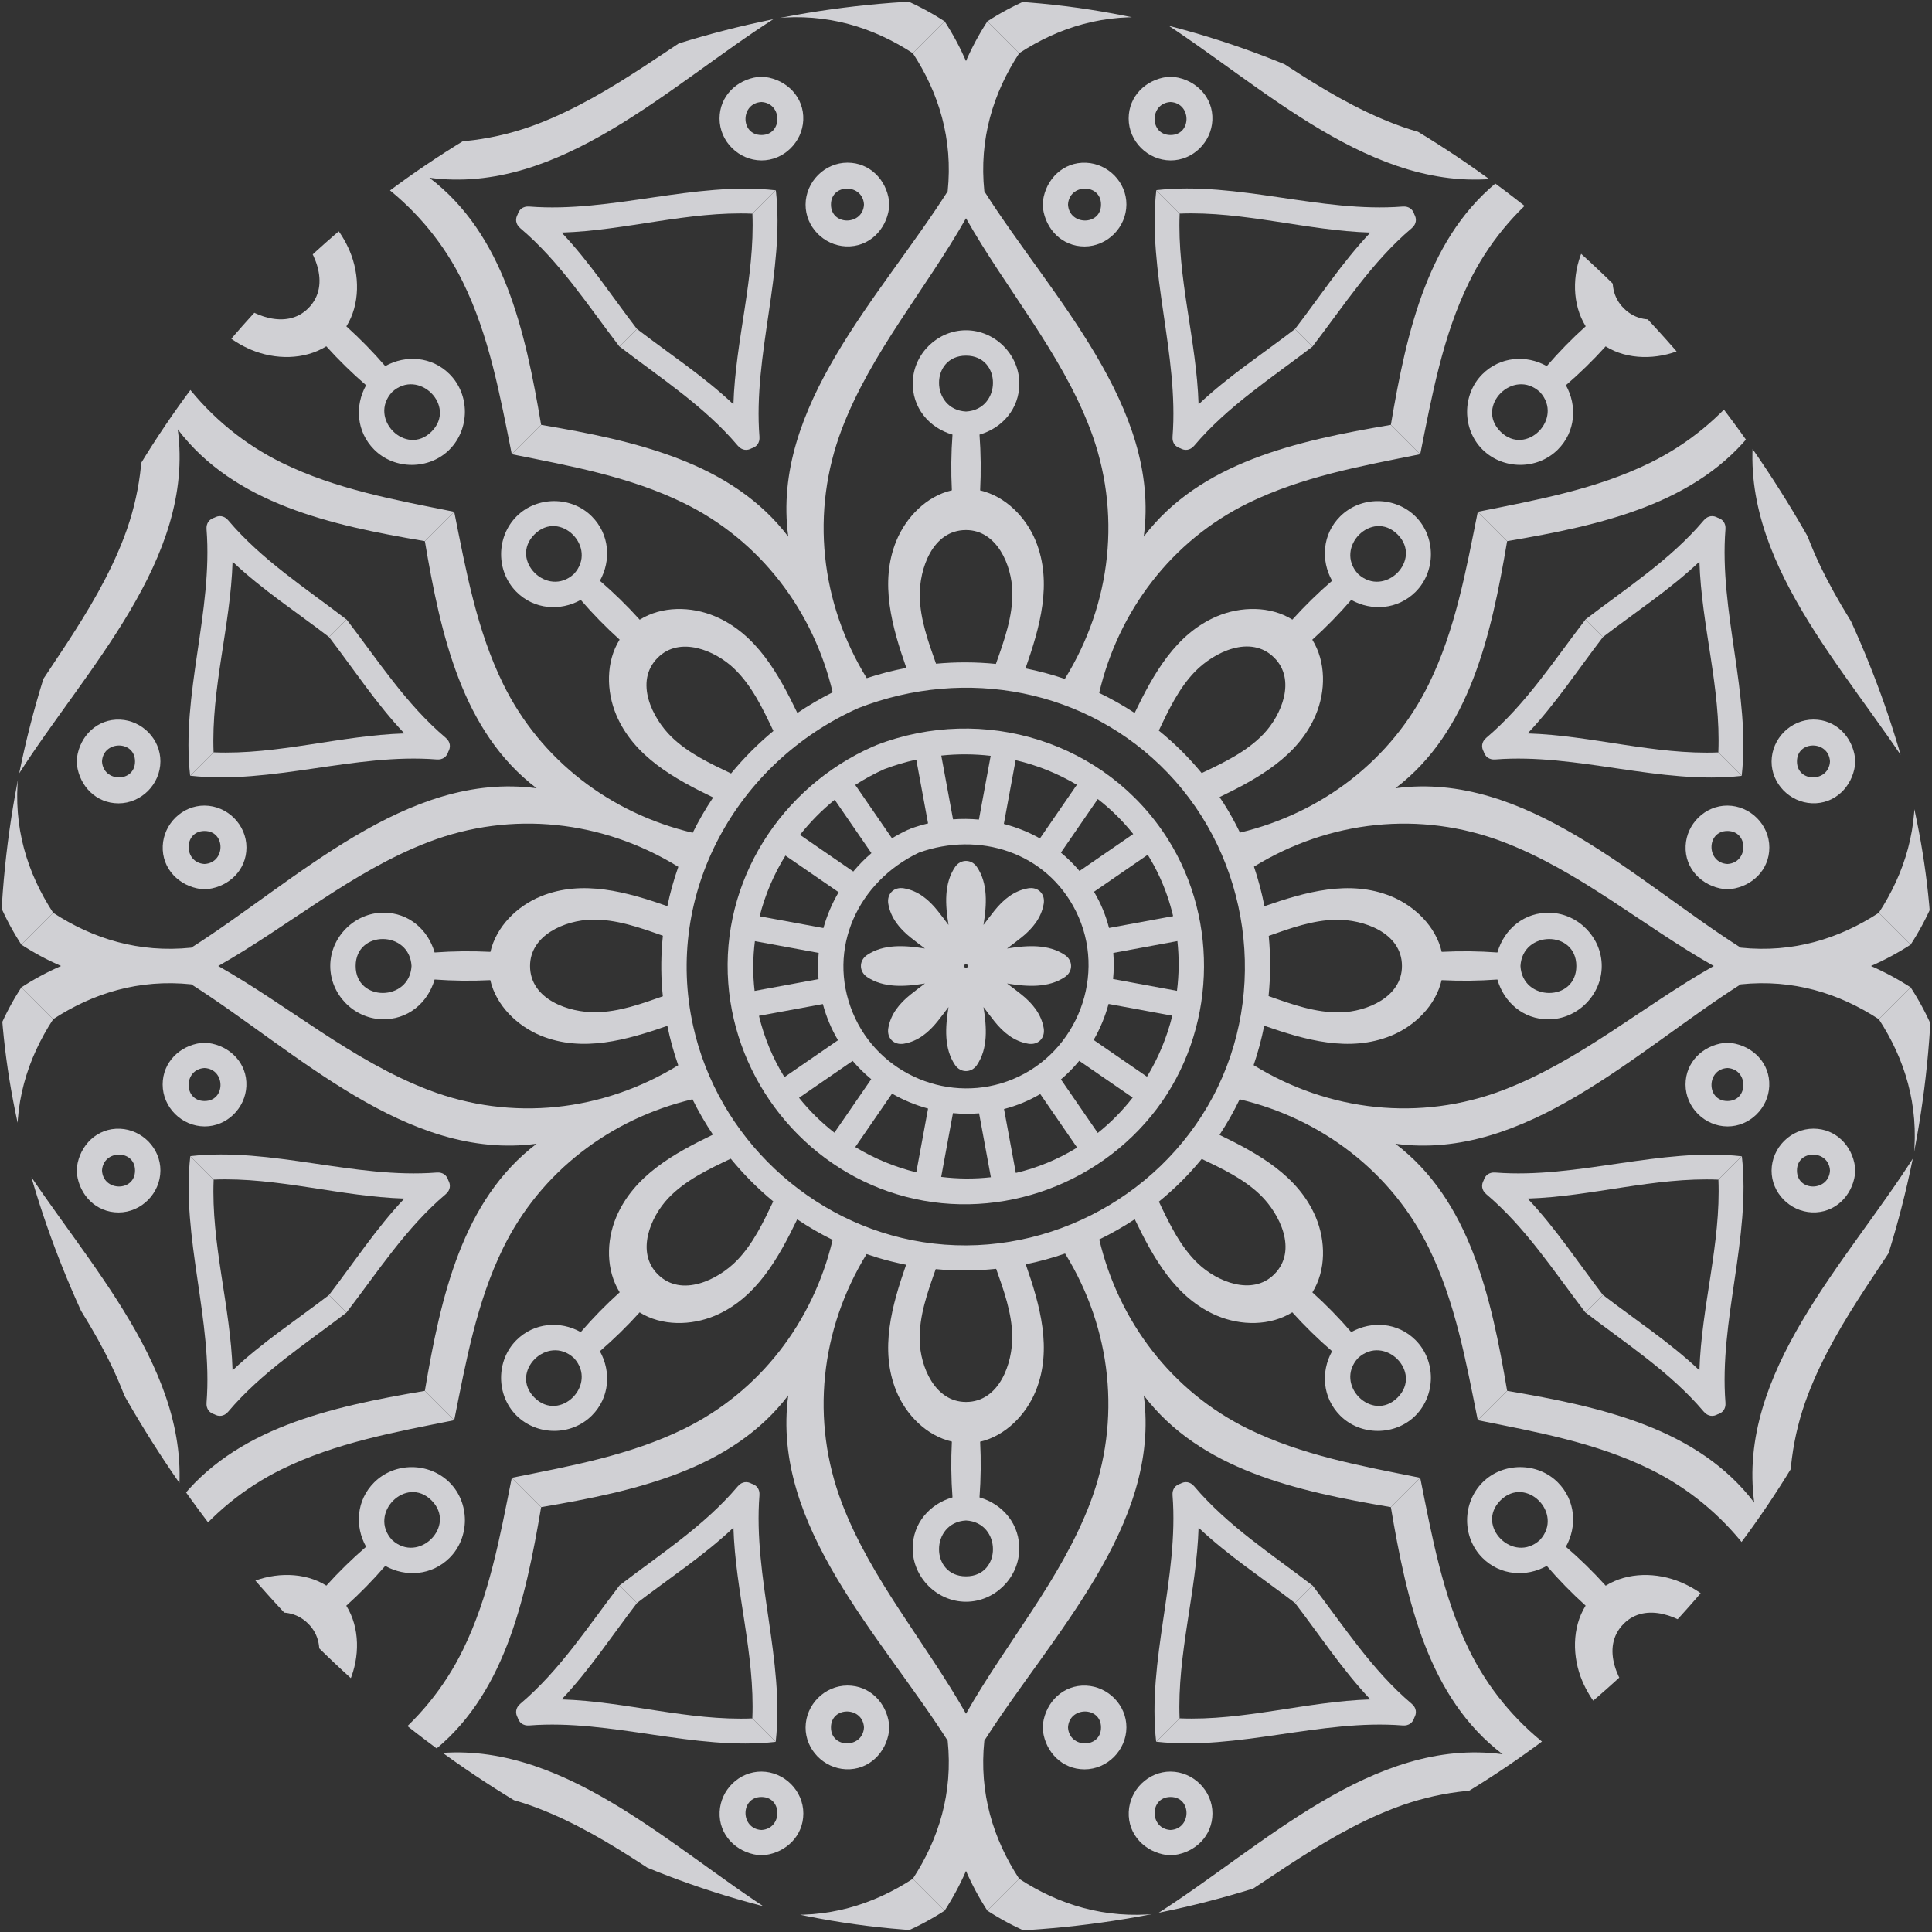 <svg width="451" height="451" viewBox="0 0 451 451" fill="none" xmlns="http://www.w3.org/2000/svg">
<rect x="0" y="0" width="451" height="451" fill="#333333" stroke="none"/>
<g opacity="0.8">
<g clip-path="url(#clip0_7_3523)">
<path d="M131.11 54.291C146.032 53.827 160.658 49.255 175.623 49.876L181.081 44.419C162.164 42.297 142.696 49.724 123.553 48.214C122.054 48.096 121.158 48.949 120.843 50.041C120.274 51.039 120.293 52.29 121.457 53.275C130.7 61.09 137.277 71.357 144.602 80.898L145.196 80.304L148.695 76.805C142.885 69.236 137.664 61.221 131.11 54.291Z" fill="#F7F7FC"/>
<path d="M78.262 147.239L80.887 144.613C71.351 137.287 61.085 130.696 53.274 121.458C52.291 120.296 51.042 120.276 50.044 120.842C48.951 121.155 48.095 122.05 48.214 123.554C49.725 142.703 42.238 162.156 44.389 181.111L49.86 175.641C49.259 160.696 53.828 146.036 54.293 131.114C61.222 137.668 69.234 142.885 76.802 148.699L76.804 148.696L78.262 147.239Z" fill="#F7F7FC"/>
<path d="M28.037 167.987C22.675 167.753 18.644 171.836 17.971 176.866C17.855 177.446 17.854 178.042 17.969 178.622C18.618 183.53 22.444 187.531 27.666 187.531C32.996 187.531 37.421 183.057 37.447 177.749C37.472 172.546 33.183 168.211 28.037 167.987ZM23.813 177.749C24.079 172.806 31.519 172.767 31.519 177.749C31.518 182.736 24.078 182.689 23.813 177.749Z" fill="#F7F7FC"/>
<path d="M178.631 17.971C178.052 17.855 177.455 17.854 176.876 17.969C171.968 18.618 167.967 22.444 167.967 27.665C167.967 32.996 172.44 37.421 177.749 37.447C182.951 37.472 187.286 33.183 187.51 28.037C187.744 22.675 183.661 18.644 178.631 17.971ZM177.749 31.518C172.762 31.518 172.808 24.077 177.749 23.812C182.691 24.078 182.73 31.518 177.749 31.518V31.518Z" fill="#F7F7FC"/>
<path d="M4.985 220.515L12.415 213.085C6.361 203.816 3.011 193.076 4.278 180.841C19.917 156.262 45.56 130.595 41.494 100.236C54.685 117.589 77.132 122.591 99.18 126.32L106.032 119.468C92.271 116.71 78.411 114.219 65.815 108.037C48.025 99.308 35.637 82.971 31.11 63.839C33.973 62.452 36.74 60.876 39.394 59.122C43.746 68.131 48.947 77.568 58.62 81.647C64.174 83.99 70.989 84.064 76.171 80.84C79.074 84.062 82.177 87.098 85.462 89.929C82.781 94.721 83.213 100.787 87.331 104.938C92.079 109.723 100.189 109.723 104.938 104.938C109.701 100.138 109.733 92.128 104.938 87.332C100.801 83.195 94.719 82.785 89.929 85.463C87.103 82.183 84.073 79.085 80.857 76.187C84.095 71.022 83.968 64.124 81.647 58.62C77.578 48.971 68.166 43.765 59.177 39.42C60.933 36.764 62.506 33.991 63.886 31.122C82.997 35.659 99.316 48.041 108.038 65.815C114.219 78.41 116.71 92.272 119.469 106.033L126.321 99.18C122.592 77.132 117.591 54.687 100.237 41.494C130.594 45.558 156.265 19.916 180.841 4.278C193.072 3.012 203.811 6.363 213.082 12.419L220.515 4.986C217.571 3.07 214.472 1.402 211.251 0L174.553 0C158.015 9.352 143.273 22.125 125.432 28.95C106.021 36.373 84.717 33.983 67.144 23.143C68.17 20.133 68.996 17.058 69.616 13.938C79.085 17.239 89.474 20.248 99.22 16.273C104.789 14.002 109.642 9.23 111.023 3.3C115.364 3.519 119.713 3.471 124.048 3.155C125.558 8.431 130.05 12.449 135.956 12.449C142.719 12.449 148.405 6.761 148.405 0H142.476C142.476 8.432 129.883 8.357 129.433 0H101.768C101.768 7.284 93.51 10.665 87.445 10.818C81.66 10.963 76.019 8.929 70.632 7.019C70.865 4.687 70.984 2.347 70.992 0H65.106C65.175 10.635 62.608 21.122 57.634 30.523C46.308 51.797 23.735 65.138 0 65.223V71.072C2.355 71.059 4.701 70.93 7.038 70.686C8.829 75.738 10.714 80.987 10.795 86.393C10.89 92.666 7.842 101.768 0 101.768V129.433C8.356 129.884 8.427 142.476 0 142.476V148.404C6.578 148.404 12.155 143.032 12.421 136.471C12.671 130.364 8.608 125.614 3.155 124.048C3.47 119.721 3.519 115.379 3.301 111.047C9.231 109.687 14.021 104.738 16.273 99.218C20.243 89.487 17.241 79.094 13.945 69.635C17.059 68.999 20.127 68.16 23.13 67.122C33.979 84.697 36.377 106.014 28.948 125.432C22.126 143.271 9.351 158.016 0 174.553V211.251C1.402 214.472 3.069 217.571 4.985 220.515V220.515ZM91.523 91.523C97.689 85.836 106.704 94.787 100.746 100.746C94.788 106.705 85.829 97.697 91.523 91.523V91.523ZM55.03 45.036C59.847 47.331 64.864 49.71 68.722 53.456C73.222 57.825 77.508 66.414 71.961 71.961C66.808 77.114 58.581 73.659 54.184 69.482C50.017 65.524 47.467 60.133 45.024 55.005C48.689 52.03 52.041 48.689 55.03 45.036V45.036Z" fill="#F7F7FC"/>
<path d="M44.518 33.368C51.843 23.687 55.547 11.852 55.559 0H49.638C49.621 1.938 49.49 3.873 49.247 5.795C44.275 4.878 39.303 3.961 34.332 3.043C34.429 2.033 34.483 1.019 34.493 0H28.606C28.507 11.165 21.85 21.906 10.925 26.424C7.462 27.857 3.748 28.587 0 28.571L0 34.502C1.016 34.51 2.033 34.472 3.053 34.389C3.971 39.362 4.889 44.336 5.807 49.31C3.879 49.524 1.94 49.625 0 49.611L0 55.623C17.181 55.524 33.897 47.406 44.518 33.368ZM33.28 8.857L48.159 11.603C46.918 16.62 44.925 21.42 42.249 25.841L29.794 17.267C31.312 14.624 32.484 11.797 33.28 8.856V8.857ZM19.006 45.934C16.614 46.921 14.148 47.716 11.629 48.311C10.712 43.337 9.794 38.364 8.876 33.39C10.363 33.003 11.823 32.514 13.244 31.928C14.651 31.341 16.016 30.66 17.331 29.888L25.936 42.389C23.725 43.755 21.407 44.94 19.006 45.933L19.006 45.934ZM30.762 38.97C27.894 34.803 25.027 30.638 22.159 26.474C23.709 25.156 25.139 23.703 26.433 22.133C30.591 24.995 34.749 27.858 38.907 30.72C36.524 33.779 33.79 36.548 30.762 38.969L30.762 38.97Z" fill="#F7F7FC"/>
<path d="M2.56 23.101C5.154 19.248 4.85 14.329 4.083 9.584C4.926 10.703 5.766 11.826 6.639 12.919C8.689 15.485 11.174 17.561 14.489 18.135C16.826 18.541 18.54 16.826 18.135 14.489C17.562 11.177 15.48 8.692 12.92 6.639C11.829 5.765 10.707 4.925 9.588 4.083C14.333 4.85 19.248 5.154 23.101 2.56C23.533 2.285 23.89 1.907 24.139 1.461C24.389 1.014 24.523 0.512 24.53 0L0.433 0C0.425 0.057 0.411 0.113 0.405 0.17C0.37 0.213 0.34 0.26 0.306 0.305C0.261 0.339 0.212 0.369 0.169 0.406C0.113 0.412 0.057 0.425 0 0.433V24.53C0.512 24.523 1.014 24.389 1.46 24.139C1.907 23.89 2.285 23.533 2.56 23.101V23.101Z" fill="#F7F7FC"/>
<path d="M269.889 44.389L274.685 49.185L275.359 49.859C290.303 49.259 304.964 53.828 319.887 54.293C313.332 61.222 308.115 69.234 302.301 76.801L306.387 80.887C313.713 71.351 320.305 61.085 329.542 53.275C330.704 52.292 330.725 51.042 330.158 50.044C329.846 48.951 328.95 48.096 327.446 48.214C308.297 49.723 288.844 42.239 269.889 44.389Z" fill="#F7F7FC"/>
<path d="M402.743 177.243L406.582 181.082C408.703 162.165 401.277 142.697 402.787 123.555C402.905 122.055 402.052 121.16 400.96 120.845C399.962 120.276 398.711 120.295 397.727 121.459C389.912 130.701 379.645 137.279 370.103 144.603L374.197 148.697C381.764 142.886 389.779 137.665 396.71 131.11C397.174 146.033 401.746 160.659 401.125 175.624L401.142 175.641L402.743 177.243Z" fill="#F7F7FC"/>
<path d="M273.251 37.447C278.454 37.472 282.789 33.183 283.013 28.036C283.247 22.675 279.164 18.644 274.134 17.971C273.555 17.855 272.958 17.854 272.378 17.969C267.471 18.618 263.47 22.444 263.47 27.665C263.47 32.996 267.943 37.42 273.251 37.447ZM273.251 23.812C278.194 24.078 278.233 31.518 273.251 31.518C268.265 31.518 268.311 24.078 273.251 23.813V23.812Z" fill="#F7F7FC"/>
<path d="M433.031 176.875C432.382 171.968 428.556 167.967 423.335 167.967C418.004 167.967 413.579 172.44 413.553 177.748C413.527 182.951 417.817 187.286 422.963 187.51C428.324 187.744 432.356 183.661 433.029 178.631C433.145 178.051 433.145 177.455 433.031 176.875H433.031ZM419.481 177.748C419.481 172.761 426.923 172.808 427.188 177.748C426.922 182.69 419.481 182.73 419.481 177.748Z" fill="#F7F7FC"/>
<path d="M230.485 4.985L236.266 10.766L237.914 12.415C247.184 6.361 257.923 3.011 270.159 4.278C294.738 19.917 320.404 45.56 350.763 41.493C333.411 54.687 328.409 77.132 324.679 99.18L331.532 106.032C334.29 92.271 336.781 78.411 342.962 65.814C351.69 48.028 368.023 35.642 387.151 31.112C388.561 33.966 390.157 36.724 391.929 39.368C382.905 43.725 373.441 48.927 369.353 58.619C367.011 64.173 366.937 70.988 370.161 76.169C366.938 79.073 363.902 82.176 361.071 85.462C356.28 82.782 350.213 83.213 346.062 87.331C341.277 92.079 341.277 100.189 346.062 104.937C350.863 109.701 358.872 109.733 363.668 104.937C367.804 100.801 368.216 94.719 365.538 89.929C368.817 87.103 371.915 84.073 374.814 80.857C379.978 84.095 386.876 83.967 392.38 81.647C402.044 77.572 407.251 68.137 411.6 59.136C414.244 60.919 417.006 62.521 419.867 63.93C415.322 83.023 402.945 99.322 385.186 108.038C372.591 114.219 358.729 116.71 344.968 119.469L351.821 126.321C373.869 122.592 396.314 117.591 409.507 100.237C405.442 130.594 431.084 156.266 446.722 180.841C447.988 193.072 444.637 203.812 438.582 213.083L446.015 220.516C447.931 217.571 449.598 214.472 451 211.251V174.553C441.648 158.015 428.875 143.273 422.051 125.432C414.64 106.059 417.01 84.802 427.794 67.248C428.619 67.533 429.451 67.805 430.29 68.063C432.503 68.734 434.749 69.293 437.019 69.737C433.735 79.173 430.769 89.516 434.727 99.219C436.998 104.789 441.77 109.641 447.7 111.022C447.48 115.362 447.529 119.712 447.845 124.046C442.568 125.557 438.55 130.049 438.55 135.954C438.55 142.717 444.239 148.404 451 148.404V142.476C442.568 142.476 442.643 129.884 451 129.433V101.768C443.716 101.768 440.335 93.51 440.182 87.445C440.038 81.704 442.04 76.106 443.937 70.758C446.284 70.982 448.642 71.087 451 71.074V65.223C447.626 65.237 444.256 64.98 440.924 64.457C414.635 60.318 393.056 39.978 387.307 14.012C386.287 9.412 385.778 4.712 385.791 0L379.872 0C379.869 1.821 379.933 3.653 380.079 5.492C380.121 6.019 380.181 6.542 380.235 7.066C375.206 8.848 369.985 10.714 364.608 10.795C358.334 10.889 349.232 7.842 349.232 0H321.567C321.116 8.355 308.524 8.427 308.524 0H302.596C302.596 6.578 307.968 12.155 314.529 12.421C320.636 12.671 325.386 8.608 326.952 3.155C331.279 3.47 335.621 3.519 339.953 3.301C341.312 9.23 346.262 14.022 351.781 16.273C361.486 20.232 371.849 17.258 381.286 13.973C381.924 17.09 382.773 20.16 383.826 23.162C366.26 33.983 344.966 36.37 325.568 28.95C307.729 22.126 292.984 9.351 276.447 0H239.748C236.528 1.402 233.429 3.069 230.485 4.985L230.485 4.985ZM350.254 100.746C344.299 94.789 353.303 85.829 359.477 91.523C365.164 97.689 356.213 106.704 350.254 100.746V100.746ZM406.002 54.95C403.696 59.791 401.311 64.843 397.544 68.722C393.175 73.222 384.586 77.508 379.039 71.961C373.886 66.808 377.341 58.581 381.518 54.184C385.499 49.993 390.93 47.437 396.085 44.981C399.06 48.618 402.381 51.957 406.002 54.95V54.95Z" fill="#F7F7FC"/>
<path d="M434.809 53.267C440.056 54.865 445.515 55.659 451 55.623V49.611C449.063 49.598 447.129 49.471 445.208 49.232C446.124 44.269 447.04 39.306 447.956 34.342C448.966 34.44 449.98 34.492 451 34.5V28.571C439.794 28.526 429.099 21.861 424.576 10.925C423.128 7.465 422.383 3.751 422.386 0L416.453 0C416.447 1.017 416.486 2.037 416.572 3.06C411.598 3.978 406.624 4.896 401.65 5.814C401.429 3.884 401.324 1.943 401.336 0L395.356 0C395.358 1.319 395.405 2.645 395.505 3.978C397.205 26.713 412.95 46.597 434.809 53.267ZM433.735 29.791C436.377 31.309 439.203 32.481 442.145 33.278C441.229 38.24 440.313 43.201 439.398 48.163C434.377 46.929 429.572 44.94 425.149 42.263L433.735 29.791ZM424.541 22.149C425.859 23.696 427.311 25.124 428.879 26.417C426.013 30.581 423.147 34.745 420.28 38.91C417.219 36.528 414.449 33.794 412.027 30.765C416.198 27.893 420.37 25.021 424.541 22.149V22.149ZM417.587 8.88C418.016 10.491 418.562 12.068 419.222 13.599C419.779 14.878 420.413 16.122 421.122 17.324L408.614 25.935C407.248 23.724 406.062 21.407 405.067 19.006C404.077 16.614 403.275 14.149 402.669 11.632L417.587 8.88Z" fill="#F7F7FC"/>
<path d="M427.899 2.56C431.752 5.154 436.671 4.85 441.416 4.083C440.296 4.926 439.174 5.766 438.08 6.639C435.515 8.688 433.439 11.174 432.865 14.489C432.459 16.826 434.174 18.54 436.511 18.135C439.823 17.562 442.308 15.48 444.361 12.919C445.235 11.829 446.074 10.707 446.917 9.588C446.15 14.333 445.846 19.248 448.44 23.101C448.715 23.533 449.093 23.89 449.54 24.139C449.986 24.389 450.488 24.523 451 24.53V0.433C450.943 0.424 450.887 0.411 450.83 0.405C450.788 0.37 450.74 0.34 450.695 0.306C450.661 0.261 450.63 0.212 450.594 0.169C450.588 0.113 450.575 0.057 450.566 0.001V0H426.47C426.477 0.512 426.611 1.014 426.861 1.461C427.11 1.907 427.467 2.285 427.899 2.56V2.56Z" fill="#F7F7FC"/>
<path d="M78.262 147.238L76.804 148.696C82.615 156.264 87.836 164.279 94.391 171.209C79.468 171.673 64.842 176.245 49.877 175.624L44.42 181.081C63.336 183.202 82.805 175.776 101.947 177.286C103.446 177.404 104.342 176.551 104.657 175.459C105.226 174.461 105.207 173.21 104.043 172.225C94.8 164.41 88.224 154.143 80.899 144.602L78.262 147.238Z" fill="#F7F7FC"/>
<path d="M356.609 279.791C371.532 279.327 386.158 274.755 401.123 275.376L406.58 269.919C387.664 267.797 368.195 275.224 349.053 273.714C347.554 273.596 346.657 274.449 346.343 275.541C345.774 276.539 345.793 277.79 346.957 278.774C356.2 286.59 362.776 296.857 370.101 306.398L370.988 305.512L374.195 302.304C368.385 294.736 363.164 286.721 356.609 279.791Z" fill="#F7F7FC"/>
<path d="M101.946 273.714C82.797 275.223 63.344 267.738 44.389 269.888L49.392 274.892L49.859 275.359C64.803 274.758 79.464 279.328 94.387 279.793C87.832 286.722 82.616 294.733 76.801 302.301L80.887 306.387C88.214 296.85 94.805 286.585 104.042 278.774C105.204 277.791 105.225 276.542 104.658 275.544C104.345 274.45 103.449 273.595 101.946 273.714Z" fill="#F7F7FC"/>
<path d="M406.611 181.112L402.743 177.243L401.142 175.642C386.198 176.243 371.537 171.673 356.615 171.208C363.169 164.279 368.386 156.267 374.2 148.7L370.113 144.613C362.787 154.149 356.196 164.415 346.958 172.226C345.796 173.209 345.776 174.458 346.342 175.456C346.655 176.549 347.551 177.405 349.054 177.286C368.203 175.777 387.657 183.261 406.611 181.112Z" fill="#F7F7FC"/>
<path d="M177.243 402.743L181.082 406.582C183.203 387.665 175.778 368.197 177.287 349.055C177.405 347.556 176.552 346.659 175.46 346.345C174.462 345.776 173.211 345.795 172.227 346.959C164.412 356.201 154.145 362.778 144.604 370.103L148.697 374.197C156.264 368.386 164.279 363.165 171.21 356.61C171.674 371.533 176.246 386.159 175.625 401.124L175.642 401.141L177.243 402.743Z" fill="#F7F7FC"/>
<path d="M269.919 44.419C267.797 63.336 275.223 82.803 273.714 101.946C273.596 103.445 274.449 104.341 275.54 104.656C276.538 105.225 277.789 105.206 278.774 104.042C286.589 94.8 296.856 88.222 306.397 80.898L302.304 76.805C294.736 82.616 286.721 87.837 279.791 94.392C279.327 79.469 274.754 64.843 275.376 49.878L275.359 49.861L274.685 49.187L269.919 44.419Z" fill="#F7F7FC"/>
<path d="M175.642 49.859C176.242 64.804 171.673 79.464 171.208 94.386C164.279 87.832 156.267 82.615 148.7 76.801L148.697 76.804L145.197 80.303L144.613 80.887C154.149 88.213 164.415 94.805 172.226 104.042C173.208 105.204 174.458 105.224 175.456 104.658C176.549 104.345 177.404 103.45 177.286 101.946C175.775 82.797 183.262 63.344 181.111 44.389L175.642 49.859Z" fill="#F7F7FC"/>
<path d="M304.053 372.447L306.387 370.113C296.851 362.787 286.585 356.196 278.774 346.958C277.791 345.796 276.542 345.776 275.544 346.342C274.451 346.655 273.595 347.55 273.714 349.054C275.225 368.203 267.738 387.656 269.889 406.611L275.36 401.141C274.759 386.196 279.328 371.536 279.793 356.614C286.722 363.168 294.734 368.385 302.302 374.199L302.304 374.196L304.053 372.447Z" fill="#F7F7FC"/>
<path d="M207.531 46.879C206.882 41.971 203.056 37.97 197.834 37.97C192.504 37.97 188.079 42.443 188.053 47.752C188.027 52.954 192.317 57.289 197.463 57.513C202.825 57.747 206.856 53.664 207.529 48.634C207.645 48.055 207.646 47.458 207.531 46.879H207.531ZM193.981 47.752C193.981 42.764 201.423 42.811 201.688 47.752C201.422 52.694 193.981 52.733 193.981 47.752V47.752Z" fill="#F7F7FC"/>
<path d="M57.513 253.536C57.747 248.175 53.664 244.144 48.634 243.471C48.055 243.355 47.458 243.354 46.878 243.469C41.971 244.118 37.97 247.944 37.97 253.165C37.97 258.496 42.443 262.921 47.752 262.947C52.954 262.972 57.288 258.683 57.513 253.536ZM47.752 249.313C52.694 249.579 52.733 257.019 47.752 257.019C42.764 257.018 42.811 249.577 47.752 249.313Z" fill="#F7F7FC"/>
<path d="M253.536 393.487C248.175 393.253 244.144 397.336 243.471 402.366C243.355 402.946 243.354 403.542 243.469 404.122C244.118 409.03 247.944 413.03 253.166 413.03C258.496 413.03 262.921 408.557 262.947 403.249C262.973 398.046 258.683 393.711 253.536 393.487ZM249.312 403.249C249.578 398.306 257.018 398.267 257.018 403.249C257.018 408.236 249.578 408.189 249.313 403.249H249.312Z" fill="#F7F7FC"/>
<path d="M403.248 188.053C398.046 188.028 393.711 192.317 393.487 197.464C393.253 202.824 397.336 206.856 402.366 207.529C402.945 207.645 403.542 207.646 404.121 207.531C409.029 206.882 413.03 203.056 413.03 197.835C413.03 192.504 408.557 188.079 403.248 188.053ZM403.248 201.688C398.306 201.422 398.267 193.982 403.248 193.982C408.235 193.982 408.189 201.422 403.248 201.687V201.688Z" fill="#F7F7FC"/>
<path d="M243.469 48.624C244.118 53.532 247.944 57.533 253.165 57.533C258.496 57.533 262.921 53.06 262.947 47.752C262.973 42.549 258.683 38.214 253.537 37.99C248.175 37.756 244.144 41.839 243.471 46.869C243.355 47.448 243.354 48.045 243.469 48.624H243.469ZM257.018 47.752C257.018 52.738 249.577 52.692 249.312 47.752C249.578 42.809 257.018 42.77 257.018 47.752V47.752Z" fill="#F7F7FC"/>
<path d="M47.752 188.053C42.549 188.028 38.214 192.317 37.99 197.464C37.756 202.824 41.839 206.856 46.869 207.529C47.448 207.645 48.045 207.646 48.624 207.531C53.532 206.882 57.533 203.056 57.533 197.835C57.533 192.504 53.06 188.079 47.752 188.053ZM47.752 201.688C42.809 201.422 42.77 193.982 47.752 193.982C52.738 193.982 52.692 201.422 47.752 201.687V201.688Z" fill="#F7F7FC"/>
<path d="M207.531 402.375C206.882 397.468 203.056 393.467 197.834 393.467C192.504 393.467 188.079 397.94 188.053 403.248C188.027 408.451 192.317 412.786 197.463 413.01C202.825 413.244 206.856 409.161 207.529 404.131C207.645 403.551 207.646 402.955 207.531 402.375H207.531ZM193.981 403.248C193.981 398.261 201.423 398.308 201.688 403.248C201.422 408.19 193.981 408.23 193.981 403.248V403.248Z" fill="#F7F7FC"/>
<path d="M404.131 243.472C403.552 243.356 402.955 243.356 402.376 243.47C397.468 244.12 393.467 247.945 393.467 253.167C393.467 258.498 397.94 262.922 403.249 262.948C408.451 262.974 412.786 258.684 413.01 253.538C413.244 248.176 409.161 244.144 404.131 243.472ZM403.249 257.02C398.262 257.02 398.308 249.578 403.249 249.313C408.191 249.578 408.23 257.019 403.249 257.019V257.02Z" fill="#F7F7FC"/>
<path d="M237.915 438.586C231.861 429.316 228.511 418.577 229.779 406.341C245.417 381.763 271.06 356.096 266.994 325.737C280.185 343.09 302.632 348.091 324.68 351.821L331.532 344.968C317.771 342.21 303.911 339.719 291.315 333.538C273.525 324.808 261.137 308.472 256.609 289.338C259.472 287.951 262.239 286.375 264.892 284.621C269.245 293.631 274.446 303.067 284.12 307.147C289.673 309.489 296.488 309.563 301.67 306.34C304.573 309.562 307.677 312.598 310.962 315.429C308.282 320.22 308.713 326.287 312.831 330.438C317.579 335.222 325.689 335.222 330.438 330.438C335.201 325.637 335.234 317.628 330.438 312.831C326.301 308.695 320.219 308.284 315.429 310.963C312.603 307.683 309.573 304.585 306.357 301.686C309.595 296.521 309.468 289.622 307.146 284.12C303.078 274.47 293.666 269.264 284.677 264.919C286.433 262.264 288.006 259.491 289.385 256.621C308.497 261.159 324.816 273.541 333.538 291.315C339.719 303.91 342.21 317.771 344.969 331.532L351.821 324.68C348.092 302.631 343.091 280.186 325.737 266.993C356.094 271.058 381.766 245.416 406.342 229.778C418.572 228.513 429.312 231.863 438.583 237.919L446.015 230.486C443.071 228.57 439.972 226.902 436.751 225.5C439.972 224.099 443.071 222.431 446.015 220.515L438.585 213.086C429.317 219.139 418.577 222.489 406.341 221.222C381.763 205.583 356.096 179.94 325.737 184.006C343.09 170.815 348.091 148.368 351.82 126.321L344.968 119.468C342.21 133.229 339.719 147.089 333.538 159.686C324.827 177.438 308.54 189.81 289.458 194.361C288.302 191.971 287.008 189.651 285.583 187.411C285.294 186.957 284.987 186.521 284.688 186.075C293.677 181.73 303.077 176.53 307.146 166.881C309.489 161.327 309.563 154.512 306.339 149.33C309.562 146.427 312.597 143.324 315.429 140.038C320.22 142.719 326.287 142.287 330.438 138.169C335.223 133.421 335.223 125.311 330.438 120.563C325.637 115.799 317.628 115.767 312.831 120.563C308.695 124.699 308.284 130.781 310.962 135.571C307.683 138.397 304.585 141.427 301.686 144.643C296.522 141.405 289.624 141.533 284.12 143.854C274.432 147.939 269.223 157.41 264.868 166.432C262.215 164.689 259.449 163.126 256.587 161.752C261.097 142.581 273.5 126.206 291.314 117.464C303.909 111.284 317.771 108.792 331.532 106.033L324.679 99.181C302.631 102.91 280.186 107.911 266.993 125.265C271.058 94.908 245.415 69.236 229.778 44.66C228.512 32.43 231.863 21.69 237.917 12.419L236.265 10.767L230.485 4.987C228.569 7.93 226.902 11.028 225.5 14.249C224.098 11.028 222.431 7.929 220.515 4.985L213.086 12.415C219.139 21.684 222.489 32.423 221.222 44.659C205.583 69.237 179.94 94.905 184.007 125.263C170.815 107.911 148.368 102.909 126.32 99.18L119.468 106.032C133.229 108.79 147.089 111.282 159.685 117.463C177.458 126.184 189.839 142.498 194.377 161.608C191.528 163.036 188.775 164.65 186.136 166.437C181.778 157.41 176.574 147.942 166.881 143.854C161.327 141.512 154.512 141.437 149.33 144.661C146.427 141.438 143.324 138.402 140.038 135.571C142.719 130.78 142.287 124.713 138.168 120.562C133.421 115.777 125.311 115.777 120.563 120.562C115.799 125.363 115.767 133.372 120.563 138.168C124.699 142.304 130.781 142.716 135.571 140.037C138.397 143.317 141.427 146.415 144.643 149.313C141.404 154.479 141.532 161.378 143.854 166.88C147.946 176.584 157.442 181.795 166.477 186.155C164.706 188.795 163.111 191.549 161.702 194.4C142.553 189.881 126.198 177.487 117.463 159.686C111.283 147.091 108.791 133.229 106.032 119.468L99.18 126.321C102.909 148.369 107.91 170.814 125.264 184.008C94.907 179.943 69.235 205.585 44.659 221.223C32.429 222.489 21.689 219.138 12.418 213.084L12.415 213.087L4.985 220.515C7.929 222.431 11.028 224.098 14.249 225.5C11.028 226.902 7.929 228.569 4.985 230.485V230.485L10.668 236.168L12.413 237.914C21.683 231.86 32.422 228.51 44.658 229.777C69.237 245.416 94.903 271.059 125.262 266.992C107.91 280.186 102.908 302.631 99.178 324.679L106.031 331.531C108.789 317.77 111.28 303.91 117.461 291.314C126.189 273.527 142.522 261.142 161.65 256.611C163.06 259.465 164.656 262.223 166.428 264.867C157.404 269.224 147.94 274.427 143.852 284.119C141.51 289.672 141.436 296.487 144.659 301.669C141.437 304.572 138.402 307.675 135.57 310.961C130.779 308.281 124.712 308.712 120.561 312.83C115.776 317.578 115.776 325.688 120.561 330.436C125.362 335.2 133.371 335.233 138.167 330.436C142.303 326.3 142.715 320.218 140.037 315.428C143.316 312.602 146.414 309.572 149.313 306.356C154.477 309.594 161.375 309.467 166.879 307.146C176.542 303.071 181.75 293.636 186.099 284.636C188.743 286.419 191.505 288.02 194.366 289.429C189.821 308.522 177.444 324.821 159.685 333.537C147.09 339.718 133.228 342.21 119.467 344.968L126.32 351.82C148.368 348.091 170.813 343.09 184.006 325.736C179.941 356.093 205.583 381.765 221.221 406.34C222.487 418.571 219.136 429.311 213.08 438.582L220.513 446.015C222.429 443.071 224.098 439.972 225.5 436.752C226.902 439.972 228.569 443.071 230.485 446.015L237.915 438.586ZM317.023 317.023C323.19 311.336 332.204 320.288 326.246 326.246C320.289 332.205 311.329 323.197 317.023 317.023V317.023ZM326.246 124.755C332.202 130.711 323.198 139.671 317.023 133.978C311.336 127.811 320.287 118.796 326.246 124.755H326.246ZM133.978 133.978C127.811 139.665 118.797 130.714 124.755 124.755C130.712 118.795 139.671 127.803 133.977 133.977L133.978 133.978ZM124.755 326.247C118.799 320.291 127.803 311.33 133.978 317.024C139.664 323.19 130.713 332.204 124.755 326.246V326.247ZM294.223 278.957C298.722 283.326 303.009 291.915 297.461 297.462C292.308 302.615 284.081 299.16 279.684 294.984C275.518 291.026 272.967 285.634 270.524 280.507C274.189 277.531 277.541 274.191 280.53 270.537C285.348 272.831 290.364 275.21 294.223 278.956V278.957ZM296.171 218.468C301.228 216.675 306.482 214.788 311.893 214.706C318.167 214.612 327.268 217.659 327.268 225.501C327.268 232.785 319.01 236.166 312.945 236.319C307.16 236.464 301.519 234.43 296.133 232.52C296.6 227.848 296.613 223.142 296.172 218.467L296.171 218.468ZM324.719 241.774C330.289 239.503 335.142 234.731 336.523 228.801C340.863 229.02 345.213 228.972 349.547 228.656C351.058 233.933 355.55 237.951 361.455 237.951C368.218 237.951 373.904 232.262 373.904 225.501C373.904 218.923 368.533 213.348 361.972 213.08C355.864 212.83 351.115 216.894 349.549 222.346C345.222 222.031 340.88 221.982 336.548 222.201C335.188 216.271 330.239 211.48 324.719 209.228C314.998 205.262 304.616 208.253 295.166 211.546C294.561 208.416 293.746 205.33 292.724 202.31C310.28 191.515 331.553 189.139 350.933 196.551C368.771 203.375 383.517 216.149 400.053 225.501C383.516 234.853 368.774 247.626 350.933 254.451C331.522 261.875 310.218 259.483 292.644 248.644C293.67 245.634 294.496 242.559 295.117 239.439C304.585 242.74 314.974 245.749 324.719 241.773L324.719 241.774ZM354.934 225.5C355.385 217.145 367.976 217.073 367.976 225.5C367.976 233.933 355.384 233.857 354.934 225.5ZM278.956 156.778C283.325 152.278 291.914 147.992 297.461 153.539C302.614 158.692 299.159 166.919 294.982 171.316C291.028 175.478 285.644 178.028 280.521 180.469C277.525 176.83 274.168 173.504 270.503 170.54C272.808 165.701 275.192 160.655 278.956 156.778ZM196.551 100.068C203.374 82.23 216.148 67.484 225.5 50.947C234.852 67.485 247.626 82.227 254.45 100.068C261.892 119.525 259.472 140.885 248.568 158.483C245.565 157.464 242.5 156.643 239.39 156.025C242.71 146.519 245.769 136.074 241.774 126.281C239.502 120.713 234.731 115.859 228.8 114.478C229.02 110.138 228.971 105.788 228.655 101.454C233.932 99.943 237.95 95.451 237.95 89.546C237.95 82.783 232.261 77.097 225.501 77.097C218.923 77.097 213.347 82.468 213.079 89.029C212.83 95.137 216.893 99.886 222.346 101.452C222.03 105.779 221.982 110.121 222.2 114.453C216.269 115.813 211.479 120.763 209.227 126.281C205.25 136.03 208.269 146.441 211.573 155.912C208.443 156.508 205.356 157.31 202.331 158.311C191.517 140.749 189.133 119.461 196.551 100.068ZM236.318 138.055C236.464 143.881 234.4 149.562 232.478 154.983C227.833 154.52 223.154 154.504 218.505 154.936C216.701 149.846 214.787 144.557 214.705 139.106C214.61 132.833 217.658 123.731 225.5 123.731C232.784 123.732 236.165 131.991 236.318 138.055ZM225.5 83.025C233.932 83.025 233.857 95.617 225.5 96.067C217.144 95.617 217.073 83.025 225.5 83.025ZM156.778 172.044C152.278 167.675 147.992 159.086 153.539 153.539C158.692 148.386 166.919 151.841 171.316 156.018C175.521 160.012 178.08 165.466 180.543 170.635C176.939 173.618 173.629 176.94 170.658 180.554C165.785 178.231 160.686 175.839 156.778 172.044ZM154.579 230.992C154.621 231.519 154.681 232.042 154.735 232.567C149.706 234.349 144.485 236.214 139.108 236.295C132.835 236.39 123.733 233.341 123.733 225.5C123.733 218.217 131.991 214.836 138.056 214.683C143.795 214.538 149.392 216.539 154.739 218.435C154.306 222.607 154.252 226.81 154.579 230.992V230.992ZM126.281 209.227C120.713 211.499 115.859 216.27 114.478 222.2C110.138 221.981 105.788 222.03 101.454 222.345C99.943 217.069 95.451 213.051 89.546 213.051C82.782 213.051 77.096 218.74 77.096 225.5C77.096 232.078 82.468 237.654 89.029 237.922C95.136 238.171 99.886 234.108 101.452 228.655C105.779 228.97 110.121 229.019 114.453 228.801C115.812 234.73 120.762 239.522 126.281 241.773C135.986 245.733 146.349 242.758 155.786 239.473C156.424 242.59 157.273 245.66 158.326 248.662C140.76 259.483 119.466 261.87 100.068 254.45C82.23 247.627 67.483 234.852 50.947 225.501C67.485 216.149 82.227 203.376 100.068 196.551C119.476 189.127 140.775 191.517 158.346 202.352C157.286 205.349 156.431 208.415 155.787 211.528C146.345 208.24 135.992 205.265 126.281 209.227ZM96.067 225.5C95.616 233.856 83.025 233.927 83.025 225.5C83.025 217.068 95.617 217.143 96.067 225.5ZM172.044 294.223C167.675 298.723 159.086 303.009 153.539 297.461C148.386 292.308 151.841 284.082 156.018 279.684C159.999 275.494 165.43 272.937 170.585 270.482C173.56 274.118 176.881 277.457 180.503 280.45C178.196 285.291 175.811 290.343 172.044 294.223V294.223ZM161.808 239.512C154.945 208.513 171.937 177.957 200.448 165.266C225.424 155.581 253.79 160.843 272.567 180.385C291.801 200.401 296.196 231.489 283.135 256.023C270.211 280.297 242.649 294.242 215.424 289.956C189.135 285.817 167.557 265.477 161.808 239.512ZM214.682 312.945C214.538 307.205 216.54 301.606 218.437 296.258C223.128 296.703 227.852 296.679 232.538 296.187C234.329 301.239 236.214 306.488 236.295 311.895C236.39 318.168 233.342 327.27 225.5 327.27C218.216 327.268 214.836 319.01 214.682 312.945ZM225.5 367.976C217.068 367.976 217.143 355.384 225.5 354.934C233.856 355.384 233.927 367.976 225.5 367.976ZM196.551 350.932C189.14 331.559 191.51 310.302 202.295 292.748C203.119 293.034 203.951 293.306 204.79 293.563C207.003 294.234 209.249 294.793 211.519 295.238C208.235 304.673 205.269 315.016 209.227 324.719C211.498 330.289 216.27 335.141 222.2 336.522C221.981 340.863 222.029 345.212 222.345 349.546C217.068 351.059 213.05 355.549 213.05 361.455C213.05 368.218 218.739 373.904 225.5 373.904C232.078 373.904 237.653 368.532 237.921 361.971C238.171 355.864 234.107 351.114 228.655 349.548C228.97 345.221 229.019 340.88 228.801 336.547C234.731 335.188 239.521 330.238 241.773 324.719C245.743 314.987 242.741 304.594 239.445 295.136C242.558 294.5 245.627 293.66 248.63 292.623C259.478 310.198 261.876 331.515 254.448 350.932C247.625 368.771 234.85 383.517 225.499 400.053C216.148 383.515 203.375 368.773 196.551 350.932V350.932Z" fill="#F7F7FC"/>
<path d="M270.018 258.868C283.714 240.765 284.758 215.133 272.655 195.939C258.23 173.064 229.527 164.284 204.541 173.945C204.321 174.079 204.083 174.18 203.833 174.243C182.261 183.785 168.227 205.706 170.004 229.477C171.705 252.213 187.45 272.097 209.309 278.767C231.549 285.553 256.053 277.327 270.018 258.868ZM244.506 271.433C242.114 272.42 239.648 273.215 237.13 273.81C236.212 268.836 235.295 263.863 234.376 258.889C237.344 258.123 240.19 256.944 242.831 255.387L251.437 267.888C249.225 269.254 246.908 270.439 244.506 271.433V271.433ZM199.076 236.425C192.875 221.43 200.39 205.743 214.528 199.029C228.521 194.023 244.228 198.873 251.144 212.686C258.522 227.423 251.577 245.658 236.425 251.923C221.922 257.921 205.074 250.927 199.076 236.425ZM256.262 264.469C253.394 260.303 250.527 256.138 247.659 251.972C249.209 250.655 250.639 249.202 251.933 247.631L264.407 256.219C262.024 259.278 259.29 262.047 256.262 264.469V264.469ZM267.749 251.34L255.294 242.767C256.812 240.125 257.984 237.298 258.78 234.356L273.659 237.102C272.418 242.119 270.425 246.919 267.749 251.34V251.34ZM274.747 231.295C269.775 230.377 264.804 229.46 259.832 228.543C260.029 226.517 260.047 224.477 259.885 222.448C264.872 221.527 269.86 220.606 274.847 219.686C275.269 223.546 275.235 227.443 274.747 231.295V231.295ZM267.927 199.536C268.917 201.143 269.814 202.805 270.615 204.513C272.011 207.511 273.095 210.644 273.85 213.863L258.888 216.624C258.133 213.653 256.95 210.807 255.376 208.177L267.927 199.536ZM264.537 194.692C260.356 197.57 256.175 200.448 251.993 203.326C250.68 201.767 249.227 200.331 247.653 199.037L256.262 186.531C259.339 188.908 262.117 191.648 264.537 194.692V194.692ZM237.081 177.451C242.113 178.623 246.934 180.562 251.377 183.199C248.503 187.373 245.63 191.546 242.757 195.72C240.108 194.233 237.276 193.096 234.334 192.337C235.25 187.375 236.166 182.413 237.081 177.451V177.451ZM231.261 176.44C230.345 181.401 229.43 186.362 228.514 191.323C226.506 191.136 224.486 191.117 222.475 191.267C221.559 186.304 220.644 181.341 219.728 176.379C223.563 175.975 227.431 175.995 231.261 176.44V176.44ZM206.43 179.548C208.861 178.627 211.356 177.885 213.896 177.327C214.812 182.29 215.727 187.253 216.643 192.216C215.277 192.541 213.93 192.944 212.61 193.423C212.478 193.477 212.35 193.539 212.226 193.61C212.116 193.642 212.008 193.68 211.901 193.723C210.638 194.307 209.409 194.964 208.22 195.688C205.362 191.535 202.503 187.383 199.644 183.23C201.814 181.84 204.082 180.61 206.43 179.548V179.548ZM194.85 186.693C197.709 190.846 200.568 194.999 203.426 199.152C201.896 200.464 200.477 201.902 199.186 203.45C195.041 200.597 190.895 197.743 186.75 194.889C189.141 191.867 191.857 189.119 194.85 186.693V186.693ZM183.35 199.727C187.49 202.578 191.631 205.428 195.772 208.278C194.23 210.901 193.035 213.714 192.217 216.644C187.253 215.728 182.29 214.812 177.327 213.896C178.597 208.892 180.628 204.114 183.35 199.727L183.35 199.727ZM176.222 219.699C181.187 220.615 186.151 221.531 191.115 222.448C190.914 224.48 190.9 226.526 191.073 228.56C186.099 229.479 181.125 230.397 176.151 231.314C175.706 227.454 175.73 223.554 176.222 219.699L176.222 219.699ZM183.114 251.436C181.748 249.224 180.562 246.907 179.567 244.506C178.577 242.114 177.775 239.649 177.169 237.132L192.087 234.379C192.871 237.343 194.061 240.185 195.623 242.823L183.114 251.436ZM186.526 256.265L199.042 247.649C200.359 249.196 201.811 250.625 203.379 251.917C200.513 256.081 197.647 260.245 194.78 264.41C191.719 262.028 188.949 259.294 186.526 256.265L186.526 256.265ZM213.898 273.663C208.877 272.43 204.072 270.44 199.649 267.764C202.511 263.606 205.374 259.448 208.236 255.291C210.877 256.809 213.704 257.981 216.645 258.778C215.729 263.74 214.813 268.701 213.898 273.663L213.898 273.663ZM222.456 259.842C224.483 260.039 226.523 260.054 228.553 259.888C229.471 264.862 230.389 269.836 231.307 274.81C227.451 275.238 223.558 275.212 219.708 274.732C220.623 269.769 221.539 264.806 222.456 259.842V259.842Z" fill="#F7F7FC"/>
<path d="M238.42 232.139C237.329 231.265 236.207 230.425 235.088 229.583C239.833 230.35 244.748 230.654 248.601 228.06C250.506 226.777 250.506 224.223 248.601 222.941C244.748 220.348 239.829 220.651 235.084 221.418C236.204 220.574 237.326 219.735 238.42 218.861C240.985 216.812 243.061 214.326 243.635 211.011C244.041 208.675 242.326 206.96 239.989 207.365C236.677 207.939 234.192 210.02 232.139 212.581C231.265 213.672 230.426 214.794 229.583 215.913C230.35 211.168 230.654 206.252 228.06 202.399C226.777 200.495 224.223 200.495 222.941 202.399C220.348 206.252 220.65 211.171 221.418 215.916C220.575 214.797 219.735 213.674 218.861 212.581C216.812 210.015 214.326 207.939 211.011 207.365C208.675 206.959 206.96 208.675 207.365 211.011C207.939 214.324 210.02 216.808 212.581 218.861C213.672 219.736 214.794 220.575 215.913 221.417C211.168 220.65 206.252 220.347 202.399 222.941C200.494 224.224 200.494 226.777 202.399 228.06C206.252 230.653 211.171 230.35 215.916 229.583C214.797 230.426 213.674 231.266 212.581 232.139C210.015 234.188 207.939 236.674 207.365 239.989C206.96 242.326 208.675 244.04 211.011 243.635C214.324 243.062 216.809 240.98 218.861 238.419C219.736 237.329 220.575 236.207 221.417 235.088C220.65 239.833 220.347 244.748 222.941 248.601C224.224 250.506 226.777 250.506 228.06 248.601C230.653 244.748 230.35 239.829 229.583 235.084C230.426 236.203 231.266 237.326 232.139 238.419C234.188 240.985 236.674 243.061 239.989 243.635C242.326 244.041 244.04 242.326 243.635 239.989C243.062 236.676 240.98 234.192 238.42 232.139ZM225.904 225.67C225.869 225.713 225.839 225.76 225.806 225.805C225.76 225.839 225.711 225.869 225.668 225.906C225.612 225.911 225.555 225.925 225.5 225.933C225.443 225.924 225.387 225.911 225.329 225.905C225.287 225.869 225.239 225.84 225.194 225.806C225.16 225.761 225.13 225.712 225.093 225.668C225.088 225.613 225.074 225.556 225.066 225.501C225.074 225.443 225.088 225.388 225.094 225.33C225.13 225.287 225.159 225.24 225.193 225.195C225.238 225.161 225.287 225.131 225.33 225.095C225.387 225.089 225.443 225.076 225.498 225.067C225.555 225.076 225.611 225.09 225.669 225.095C225.711 225.131 225.759 225.16 225.804 225.194C225.838 225.239 225.869 225.288 225.905 225.332C225.911 225.388 225.924 225.445 225.933 225.499C225.925 225.556 225.911 225.613 225.906 225.67H225.904Z" fill="#F7F7FC"/>
<path d="M181.111 406.612L177.243 402.743L175.642 401.142C160.698 401.743 146.037 397.173 131.114 396.708C137.669 389.779 142.886 381.767 148.7 374.2L144.613 370.113C137.287 379.649 130.696 389.915 121.458 397.726C120.296 398.709 120.276 399.958 120.842 400.956C121.155 402.049 122.05 402.905 123.554 402.786C142.703 401.277 162.157 408.762 181.111 406.612Z" fill="#F7F7FC"/>
<path d="M44.419 269.919C42.297 288.836 49.723 308.304 48.213 327.446C48.096 328.945 48.949 329.841 50.04 330.156C51.038 330.725 52.289 330.706 53.273 329.542C61.089 320.3 71.356 313.723 80.897 306.398L76.804 302.306C69.236 308.116 61.221 313.337 54.291 319.892C53.827 304.97 49.254 290.343 49.876 275.378L49.859 275.361L49.392 274.894L44.419 269.919Z" fill="#F7F7FC"/>
<path d="M177.749 413.553C172.546 413.528 168.212 417.817 167.987 422.964C167.753 428.325 171.836 432.356 176.866 433.029C177.445 433.145 178.042 433.146 178.622 433.031C183.53 432.382 187.53 428.556 187.53 423.335C187.53 418.004 183.057 413.579 177.749 413.553ZM177.749 427.188C172.806 426.922 172.767 419.482 177.749 419.482C182.736 419.482 182.689 426.922 177.749 427.187V427.188Z" fill="#F7F7FC"/>
<path d="M28.036 263.49C22.675 263.256 18.644 267.339 17.971 272.369C17.855 272.948 17.854 273.545 17.969 274.124C18.618 279.032 22.444 283.033 27.666 283.033C32.996 283.033 37.421 278.56 37.447 273.252C37.472 268.049 33.183 263.714 28.036 263.49ZM23.813 273.252C24.079 268.309 31.519 268.27 31.519 273.252C31.518 278.238 24.078 278.192 23.813 273.252Z" fill="#F7F7FC"/>
<path d="M213.085 438.585C203.817 444.639 193.076 447.989 180.841 446.721C156.262 431.083 130.596 405.44 100.237 409.506C117.59 396.315 122.591 373.868 126.32 351.82L119.468 344.968C116.71 358.729 114.219 372.589 108.037 385.186C99.326 402.938 83.04 415.31 63.958 419.861C62.802 417.471 61.508 415.151 60.083 412.911C59.794 412.457 59.487 412.02 59.188 411.575C68.177 407.23 77.577 402.03 81.646 392.381C83.989 386.827 84.063 380.012 80.839 374.83C84.061 371.927 87.097 368.824 89.928 365.538C94.72 368.218 100.787 367.787 104.938 363.669C109.722 358.921 109.722 350.811 104.938 346.063C100.137 341.299 92.128 341.267 87.331 346.063C83.195 350.199 82.784 356.281 85.462 361.071C82.183 363.897 79.085 366.927 76.186 370.143C71.021 366.905 64.123 367.032 58.62 369.354C48.932 373.439 43.723 382.91 39.368 391.932C36.715 390.189 33.949 388.626 31.087 387.252C35.597 368.081 48 351.705 65.814 342.963C78.409 336.782 92.27 334.291 106.031 331.532L99.179 324.68C77.131 328.409 54.686 333.41 41.493 350.764C45.557 320.407 19.915 294.735 4.278 270.159C3.012 257.929 6.362 247.189 12.417 237.918L10.668 236.169L4.986 230.486C3.07 233.43 1.402 236.528 0 239.749L0 276.447C9.352 292.985 22.125 307.727 28.95 325.568C36.391 345.025 33.972 366.385 23.067 383.983C20.065 382.963 16.999 382.142 13.89 381.525C17.21 372.019 20.268 361.574 16.274 351.781C14.002 346.213 9.231 341.359 3.3 339.978C3.52 335.638 3.471 331.288 3.155 326.954C8.432 325.443 12.45 320.951 12.45 315.046C12.45 308.283 6.761 302.597 0 302.597V308.525C8.433 308.525 8.358 321.117 0 321.567V349.232C7.284 349.232 10.665 357.49 10.818 363.555C10.965 369.381 8.9 375.062 6.979 380.483C4.665 380.251 2.339 380.131 0 380.124V386.038C17.396 386.029 34.41 392.712 47.067 405.885C58.83 418.126 65.041 434.508 65.106 451H70.992C71 448.653 70.892 446.309 70.671 443.967C75.728 442.174 80.982 440.287 86.393 440.205C92.666 440.111 101.768 443.159 101.768 451H129.433C129.884 442.645 142.475 442.573 142.475 451H148.404C148.404 444.422 143.032 438.847 136.471 438.579C130.364 438.329 125.614 442.393 124.048 447.845C119.721 447.53 115.379 447.481 111.047 447.699C109.687 441.77 104.738 436.979 99.219 434.727C89.498 430.761 79.116 433.752 69.665 437.045C69.061 433.915 68.245 430.829 67.223 427.809C84.779 417.014 106.052 414.638 125.432 422.05C143.271 428.874 158.017 441.648 174.553 451H211.251C214.472 449.599 217.571 447.931 220.515 446.015L213.085 438.585ZM100.746 350.255C106.701 356.211 97.697 365.171 91.523 359.478C85.836 353.311 94.787 344.296 100.746 350.255V350.255ZM45.002 396.039C47.307 391.201 49.692 386.154 53.455 382.278C57.824 377.778 66.413 373.492 71.96 379.039C77.113 384.192 73.658 392.419 69.481 396.816C65.527 400.978 60.143 403.528 55.02 405.968C52.024 402.33 48.668 399.004 45.003 396.039H45.002Z" fill="#F7F7FC"/>
<path d="M0 395.57V401.591C1.925 401.601 3.848 401.718 5.761 401.94C4.845 406.901 3.93 411.862 3.014 416.823C2.014 416.733 1.009 416.68 0 416.669V422.609C10.528 422.617 20.509 427.931 25.644 438.187C27.635 442.162 28.651 446.554 28.606 451H34.493C34.503 449.985 34.467 448.967 34.385 447.947C39.372 447.027 44.36 446.106 49.347 445.186C49.558 447.117 49.655 449.058 49.638 451H55.559C55.569 440.69 52.785 430.368 47.154 421.439C36.674 404.817 18.654 395.642 0 395.57ZM17.257 421.22C14.608 419.732 11.776 418.595 8.834 417.837C9.75 412.874 10.665 407.912 11.582 402.95C16.613 404.122 21.434 406.061 25.877 408.698C23.003 412.872 20.13 417.046 17.257 421.22ZM22.153 424.536L30.762 412.03C33.839 414.407 36.618 417.148 39.038 420.192C34.857 423.07 30.676 425.948 26.494 428.826C25.181 427.267 23.727 425.831 22.153 424.536V424.536ZM33.388 442.124C33.034 440.76 32.597 439.419 32.077 438.11C31.451 436.581 30.716 435.1 29.876 433.677L42.427 425.037C43.417 426.643 44.314 428.305 45.115 430.014C46.511 433.011 47.595 436.144 48.35 439.364L33.388 442.124Z" fill="#F7F7FC"/>
<path d="M23.101 448.44C19.248 445.847 14.329 446.15 9.584 446.917C10.704 446.074 11.826 445.234 12.92 444.361C15.485 442.311 17.561 439.826 18.135 436.511C18.541 434.174 16.826 432.46 14.489 432.865C11.177 433.438 8.692 435.52 6.639 438.08C5.765 439.171 4.926 440.293 4.083 441.412C4.85 436.667 5.154 431.751 2.56 427.899C2.285 427.467 1.907 427.11 1.46 426.861C1.014 426.611 0.512 426.477 0 426.47L0 450.566C0.057 450.576 0.113 450.589 0.17 450.595C0.212 450.63 0.26 450.66 0.305 450.693C0.339 450.739 0.37 450.788 0.406 450.831C0.412 450.887 0.425 450.944 0.433 450.999V451H24.53C24.523 450.488 24.389 449.986 24.139 449.539C23.89 449.093 23.533 448.715 23.101 448.44V448.44Z" fill="#F7F7FC"/>
<path d="M304.053 372.447L302.304 374.196C308.115 381.764 313.336 389.778 319.89 396.709C304.968 397.173 290.342 401.745 275.377 401.124L269.92 406.581C288.836 408.702 308.305 401.276 327.447 402.786C328.946 402.904 329.842 402.051 330.157 400.959C330.726 399.961 330.707 398.71 329.543 397.725C320.3 389.91 313.724 379.643 306.399 370.102L304.053 372.447Z" fill="#F7F7FC"/>
<path d="M401.142 275.36C401.742 290.304 397.173 304.964 396.708 319.887C389.779 313.332 381.767 308.116 374.2 302.301L374.197 302.304L370.99 305.511L370.115 306.387C379.651 313.713 389.916 320.305 397.727 329.542C398.71 330.704 399.96 330.725 400.957 330.158C402.05 329.845 402.906 328.95 402.788 327.446C401.277 308.297 408.763 288.844 406.613 269.889L401.142 275.36Z" fill="#F7F7FC"/>
<path d="M433.031 272.379C432.382 267.471 428.556 263.47 423.335 263.47C418.004 263.47 413.579 267.943 413.553 273.252C413.527 278.454 417.817 282.789 422.963 283.013C428.324 283.247 432.356 279.164 433.029 274.134C433.145 273.555 433.145 272.958 433.031 272.379H433.031ZM419.481 273.252C419.481 268.265 426.923 268.311 427.188 273.252C426.922 278.194 419.481 278.233 419.481 273.252Z" fill="#F7F7FC"/>
<path d="M273.251 413.553C268.049 413.528 263.714 417.817 263.49 422.964C263.256 428.325 267.339 432.356 272.369 433.029C272.948 433.145 273.545 433.146 274.124 433.031C279.032 432.382 283.033 428.556 283.033 423.335C283.033 418.004 278.56 413.579 273.251 413.553ZM273.251 427.188C268.309 426.922 268.27 419.482 273.251 419.482C278.238 419.482 278.192 426.922 273.251 427.187V427.188Z" fill="#F7F7FC"/>
<path d="M446.015 230.485L438.586 237.915C444.639 247.183 447.989 257.924 446.721 270.159C431.083 294.738 405.44 320.405 409.506 350.763C396.315 333.41 373.868 328.409 351.82 324.68L344.968 331.532C358.729 334.29 372.589 336.782 385.185 342.963C402.958 351.684 415.339 367.998 419.877 387.108C417.028 388.536 414.275 390.149 411.636 391.937C407.278 382.91 402.074 373.442 392.381 369.354C386.827 367.012 380.012 366.937 374.83 370.161C371.927 366.939 368.823 363.903 365.538 361.071C368.218 356.28 367.787 350.213 363.668 346.063C358.92 341.278 350.811 341.278 346.063 346.063C341.299 350.863 341.267 358.873 346.063 363.669C350.199 367.805 356.281 368.216 361.071 365.538C363.897 368.817 366.927 371.915 370.143 374.814C366.904 379.978 367.032 386.878 369.353 392.381C373.446 402.084 382.942 407.295 391.977 411.655C390.206 414.296 388.61 417.05 387.202 419.901C368.053 415.381 351.698 402.986 342.962 385.186C336.782 372.591 334.29 358.729 331.532 344.968L324.68 351.82C328.409 373.869 333.41 396.314 350.764 409.507C320.407 405.441 294.735 431.084 270.159 446.721C257.928 447.987 247.189 444.637 237.918 438.582L237.914 438.585L230.485 446.015C233.429 447.931 236.528 449.598 239.748 451H276.447C292.985 441.648 307.727 428.875 325.568 422.05C344.976 414.627 366.275 417.018 383.847 427.851C382.787 430.849 381.932 433.915 381.288 437.028C371.845 433.74 361.492 430.765 351.781 434.728C346.213 437 341.359 441.771 339.978 447.701C335.638 447.482 331.288 447.531 326.954 447.847C325.443 442.57 320.951 438.552 315.046 438.552C308.282 438.552 302.596 444.241 302.596 451.001H308.524C308.524 442.569 321.117 442.644 321.567 451.001H349.232C349.232 443.718 357.49 440.337 363.555 440.184C369.294 440.039 374.891 442.04 380.237 443.936C379.997 446.283 379.875 448.641 379.872 451.001H385.792C385.867 425.157 401.761 401.534 425.948 390.768C433.935 387.658 442.429 386.054 451 386.038V380.124C448.673 380.117 446.341 380.221 444.005 380.436C442.201 375.346 440.287 370.057 440.205 364.606C440.11 358.333 443.158 349.231 451 349.231V321.567C442.644 321.116 442.573 308.525 451 308.525V302.596C444.422 302.596 438.847 307.968 438.579 314.529C438.329 320.637 442.392 325.386 447.845 326.952C447.53 331.279 447.481 335.621 447.699 339.953C441.77 341.312 436.978 346.262 434.727 351.781C430.75 361.529 433.769 371.941 437.072 381.412C433.942 382.008 430.855 382.809 427.83 383.811C417.017 366.248 414.633 344.961 422.051 325.568C428.874 307.729 441.649 292.983 451.001 276.447V239.749C449.599 236.528 447.931 233.429 446.015 230.485V230.485ZM359.477 359.477C353.31 365.164 344.296 356.213 350.254 350.254C356.212 344.294 365.171 353.303 359.477 359.477V359.477ZM396.158 406.054C391.284 403.732 386.186 401.339 382.277 397.544C377.777 393.175 373.491 384.586 379.039 379.039C384.192 373.886 392.418 377.341 396.816 381.518C401.02 385.512 403.579 390.966 406.042 396.135C402.438 399.118 399.129 402.44 396.158 406.054V406.054Z" fill="#F7F7FC"/>
<path d="M430.041 399.445C429.821 399.579 429.583 399.68 429.333 399.743C408.97 408.751 395.328 428.788 395.356 451H401.336C401.348 449.06 401.477 447.123 401.722 445.199C406.687 446.115 411.651 447.031 416.615 447.947C416.514 448.958 416.46 449.976 416.454 451H422.386C422.425 439.83 429.329 429.61 440.028 424.529C443.547 423.263 447.259 422.614 451 422.61V416.669C449.995 416.658 448.986 416.689 447.976 416.767C447.059 411.804 446.143 406.841 445.228 401.879C447.145 401.677 449.072 401.581 451 401.592V395.571C443.834 395.544 436.725 396.858 430.041 399.445ZM417.716 442.144C412.753 441.228 407.79 440.312 402.826 439.396C404.097 434.392 406.128 429.614 408.849 425.227C412.99 428.078 417.13 430.928 421.271 433.778C419.73 436.401 418.535 439.213 417.716 442.144V442.144ZM424.686 428.95C420.54 426.097 416.395 423.243 412.25 420.389C414.64 417.368 417.357 414.619 420.35 412.193C423.209 416.346 426.067 420.499 428.926 424.652C427.396 425.964 425.977 427.402 424.686 428.95H424.686ZM438.109 418.924C437.977 418.977 437.849 419.04 437.726 419.11C437.616 419.142 437.507 419.18 437.401 419.223C436.137 419.808 434.909 420.464 433.72 421.188L425.144 408.73C429.432 405.793 434.286 403.783 439.395 402.828C440.311 407.791 441.227 412.754 442.143 417.717C440.776 418.042 439.43 418.444 438.11 418.924H438.109Z" fill="#F7F7FC"/>
<path d="M448.44 427.899C445.847 431.752 446.15 436.671 446.917 441.416C446.074 440.296 445.234 439.174 444.361 438.08C442.312 435.515 439.826 433.439 436.511 432.865C434.174 432.459 432.46 434.174 432.865 436.511C433.438 439.823 435.52 442.308 438.08 444.361C439.171 445.235 440.293 446.075 441.412 446.917C436.667 446.15 431.751 445.846 427.899 448.44C427.467 448.715 427.11 449.093 426.861 449.539C426.611 449.986 426.477 450.488 426.47 451H450.567C450.575 450.943 450.589 450.887 450.595 450.83C450.63 450.787 450.66 450.74 450.694 450.695C450.739 450.661 450.788 450.631 450.831 450.595C450.887 450.589 450.944 450.576 450.999 450.567V426.47C450.488 426.477 449.986 426.612 449.539 426.861C449.092 427.11 448.715 427.467 448.44 427.899V427.899Z" fill="#F7F7FC"/>
</g>
</g>
<defs>
<clipPath id="clip0_7_3523">
<rect width="451" height="451" rx="225.5" fill="white"/>
</clipPath>
</defs>
</svg>
